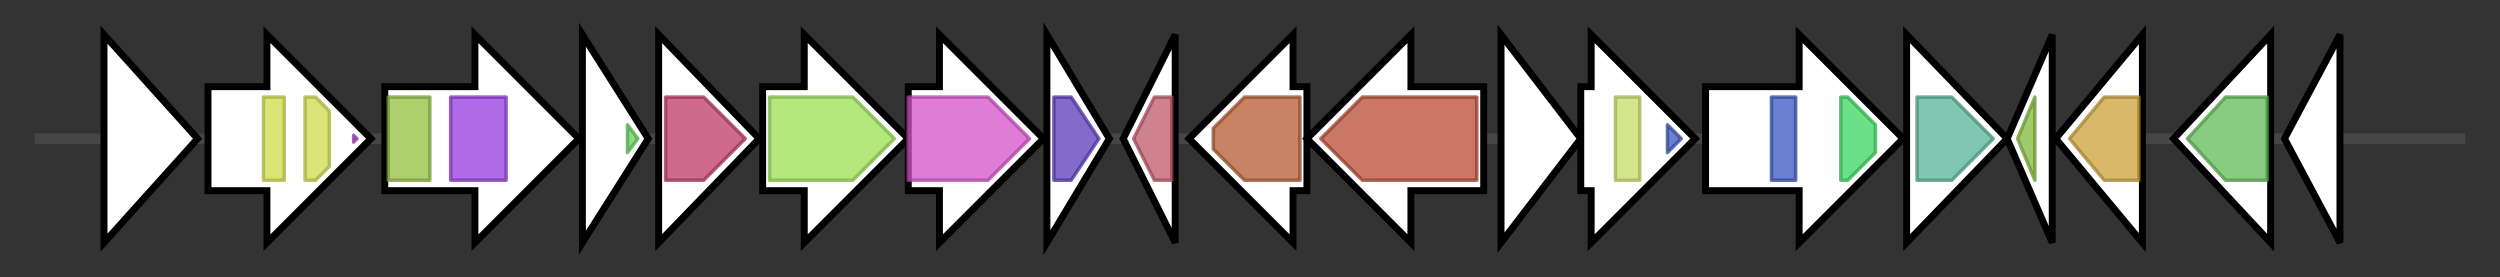 <svg version="1.1" baseProfile="full" xmlns="http://www.w3.org/2000/svg" width="721.167" height="80">
	<rect width="100%" height="100%" fill="#333333" stroke="none"/>
	<g>
		<line x1="10" y1="40.0" x2="711.167" y2="40.0" style="stroke:rgb(70,70,70); stroke-width:3 "/>
		<g>
			<title> (BMJDCPAI_00094)
hypothetical protein</title>
			<polygon class=" (BMJDCPAI_00094)
hypothetical protein" points="30,10 57,40 30,70" fill="rgb(255,255,255)" fill-opacity="1.0" stroke="rgb(0,0,0)" stroke-width="2"  />
		</g>
		<g>
			<title> (BMJDCPAI_00095)
hypothetical protein</title>
			<polygon class=" (BMJDCPAI_00095)
hypothetical protein" points="60,25 77,25 77,10 107,40 77,70 77,55 60,55" fill="rgb(255,255,255)" fill-opacity="1.0" stroke="rgb(0,0,0)" stroke-width="2"  />
			<g>
				<title>PAS_8 (PF13188)
"PAS domain"</title>
				<rect class="PF13188" x="76" y="28" stroke-linejoin="round" width="6" height="24" fill="rgb(206,218,73)" stroke="rgb(164,174,58)" stroke-width="1" opacity="0.75" />
			</g>
			<g>
				<title>PAS_8 (PF13188)
"PAS domain"</title>
				<polygon class="PF13188" points="88,28 91,28 95,32 95,48 91,52 88,52" stroke-linejoin="round" width="7" height="24" fill="rgb(206,218,73)" stroke="rgb(164,174,58)" stroke-width="1" opacity="0.75" />
			</g>
			<g>
				<title>HTH_8 (PF02954)
"Bacterial regulatory protein, Fis family"</title>
				<polygon class="PF02954" points="102,39 103,40 102,41" stroke-linejoin="round" width="3" height="24" fill="rgb(168,63,200)" stroke="rgb(134,50,160)" stroke-width="1" opacity="0.75" />
			</g>
		</g>
		<g>
			<title>bchE (BMJDCPAI_00096)
Anaerobic magnesium-protoporphyrin IX monomethyl ester cyclase</title>
			<polygon class="bchE (BMJDCPAI_00096)
Anaerobic magnesium-protoporphyrin IX monomethyl ester cyclase" points="111,25 137,25 137,10 167,40 137,70 137,55 111,55" fill="rgb(255,255,255)" fill-opacity="1.0" stroke="rgb(0,0,0)" stroke-width="2"  />
			<g>
				<title>B12-binding (PF02310)
"B12 binding domain"</title>
				<rect class="PF02310" x="112" y="28" stroke-linejoin="round" width="12" height="24" fill="rgb(145,190,60)" stroke="rgb(115,152,48)" stroke-width="1" opacity="0.75" />
			</g>
			<g>
				<title>Radical_SAM (PF04055)
"Radical SAM superfamily"</title>
				<rect class="PF04055" x="130" y="28" stroke-linejoin="round" width="16" height="24" fill="rgb(149,56,222)" stroke="rgb(119,44,177)" stroke-width="1" opacity="0.75" />
			</g>
		</g>
		<g>
			<title> (BMJDCPAI_00097)
hypothetical protein</title>
			<polygon class=" (BMJDCPAI_00097)
hypothetical protein" points="168,10 187,40 168,70" fill="rgb(255,255,255)" fill-opacity="1.0" stroke="rgb(0,0,0)" stroke-width="2"  />
			<g>
				<title>V4R (PF02830)
"V4R domain"</title>
				<polygon class="PF02830" points="181,36 184,40 181,44" stroke-linejoin="round" width="5" height="24" fill="rgb(99,206,89)" stroke="rgb(79,164,71)" stroke-width="1" opacity="0.75" />
			</g>
		</g>
		<g>
			<title>menA (BMJDCPAI_00098)
1,4-dihydroxy-2-naphthoate octaprenyltransferase</title>
			<polygon class="menA (BMJDCPAI_00098)
1,4-dihydroxy-2-naphthoate octaprenyltransferase" points="190,10 219,40 190,70" fill="rgb(255,255,255)" fill-opacity="1.0" stroke="rgb(0,0,0)" stroke-width="2"  />
			<g>
				<title>UbiA (PF01040)
"UbiA prenyltransferase family"</title>
				<polygon class="PF01040" points="192,28 203,28 215,40 203,52 192,52" stroke-linejoin="round" width="25" height="24" fill="rgb(189,57,100)" stroke="rgb(151,45,80)" stroke-width="1" opacity="0.75" />
			</g>
		</g>
		<g>
			<title>pucC_2 (BMJDCPAI_00099)
Protein PucC</title>
			<polygon class="pucC_2 (BMJDCPAI_00099)
Protein PucC" points="220,25 232,25 232,10 262,40 232,70 232,55 220,55" fill="rgb(255,255,255)" fill-opacity="1.0" stroke="rgb(0,0,0)" stroke-width="2"  />
			<g>
				<title>PUCC (PF03209)
"PUCC protein"</title>
				<polygon class="PF03209" points="222,28 246,28 258,40 246,52 222,52" stroke-linejoin="round" width="38" height="24" fill="rgb(153,224,80)" stroke="rgb(122,179,64)" stroke-width="1" opacity="0.75" />
			</g>
		</g>
		<g>
			<title> (BMJDCPAI_00100)
hypothetical protein</title>
			<polygon class=" (BMJDCPAI_00100)
hypothetical protein" points="262,25 271,25 271,10 301,40 271,70 271,55 262,55" fill="rgb(255,255,255)" fill-opacity="1.0" stroke="rgb(0,0,0)" stroke-width="2"  />
			<g>
				<title>Lycopene_cycl (PF05834)
"Lycopene cyclase protein"</title>
				<polygon class="PF05834" points="262,28 285,28 297,40 297,40 285,52 262,52" stroke-linejoin="round" width="35" height="24" fill="rgb(212,80,200)" stroke="rgb(169,64,160)" stroke-width="1" opacity="0.75" />
			</g>
		</g>
		<g>
			<title>idi (BMJDCPAI_00101)
Isopentenyl-diphosphate Delta-isomerase</title>
			<polygon class="idi (BMJDCPAI_00101)
Isopentenyl-diphosphate Delta-isomerase" points="302,10 320,40 302,70" fill="rgb(255,255,255)" fill-opacity="1.0" stroke="rgb(0,0,0)" stroke-width="2"  />
			<g>
				<title>NUDIX (PF00293)
"NUDIX domain"</title>
				<polygon class="PF00293" points="304,28 309,28 317,40 317,40 309,52 304,52" stroke-linejoin="round" width="13" height="24" fill="rgb(92,56,187)" stroke="rgb(73,44,149)" stroke-width="1" opacity="0.75" />
			</g>
		</g>
		<g>
			<title>tspO (BMJDCPAI_00102)
Tryptophan-rich sensory protein</title>
			<polygon class="tspO (BMJDCPAI_00102)
Tryptophan-rich sensory protein" points="324,40 339,10 339,70" fill="rgb(255,255,255)" fill-opacity="1.0" stroke="rgb(0,0,0)" stroke-width="2"  />
			<g>
				<title>TspO_MBR (PF03073)
"TspO/MBR family"</title>
				<polygon class="PF03073" points="327,40 333,28 338,28 338,52 333,52" stroke-linejoin="round" width="14" height="24" fill="rgb(191,88,103)" stroke="rgb(152,70,82)" stroke-width="1" opacity="0.75" />
			</g>
		</g>
		<g>
			<title> (BMJDCPAI_00103)
hypothetical protein</title>
			<polygon class=" (BMJDCPAI_00103)
hypothetical protein" points="377,25 373,25 373,10 343,40 373,70 373,55 377,55" fill="rgb(255,255,255)" fill-opacity="1.0" stroke="rgb(0,0,0)" stroke-width="2"  />
			<g>
				<title>SQS_PSY (PF00494)
"Squalene/phytoene synthase"</title>
				<polygon class="PF00494" points="350,37 359,28 375,28 375,52 359,52 350,43" stroke-linejoin="round" width="25" height="24" fill="rgb(178,91,49)" stroke="rgb(142,72,39)" stroke-width="1" opacity="0.75" />
			</g>
		</g>
		<g>
			<title>crtI (BMJDCPAI_00104)
Phytoene desaturase (neurosporene-forming)</title>
			<polygon class="crtI (BMJDCPAI_00104)
Phytoene desaturase (neurosporene-forming)" points="428,25 407,25 407,10 377,40 407,70 407,55 428,55" fill="rgb(255,255,255)" fill-opacity="1.0" stroke="rgb(0,0,0)" stroke-width="2"  />
			<g>
				<title>Amino_oxidase (PF01593)
"Flavin containing amine oxidoreductase"</title>
				<polygon class="PF01593" points="381,40 393,28 426,28 426,52 393,52" stroke-linejoin="round" width="47" height="24" fill="rgb(184,74,52)" stroke="rgb(147,59,41)" stroke-width="1" opacity="0.75" />
			</g>
		</g>
		<g>
			<title>crtA (BMJDCPAI_00105)
Spheroidene monooxygenase</title>
			<polygon class="crtA (BMJDCPAI_00105)
Spheroidene monooxygenase" points="433,10 456,40 433,70" fill="rgb(255,255,255)" fill-opacity="1.0" stroke="rgb(0,0,0)" stroke-width="2"  />
		</g>
		<g>
			<title>bchI (BMJDCPAI_00106)
Magnesium-chelatase 38 kDa subunit</title>
			<polygon class="bchI (BMJDCPAI_00106)
Magnesium-chelatase 38 kDa subunit" points="456,25 459,25 459,10 489,40 459,70 459,55 456,55" fill="rgb(255,255,255)" fill-opacity="1.0" stroke="rgb(0,0,0)" stroke-width="2"  />
			<g>
				<title>Mg_chelatase (PF01078)
"Magnesium chelatase, subunit ChlI"</title>
				<rect class="PF01078" x="466" y="28" stroke-linejoin="round" width="7" height="24" fill="rgb(199,220,103)" stroke="rgb(159,176,82)" stroke-width="1" opacity="0.75" />
			</g>
			<g>
				<title>AAA_lid_2 (PF17863)
"AAA lid domain"</title>
				<polygon class="PF17863" points="481,36 485,40 481,44" stroke-linejoin="round" width="7" height="24" fill="rgb(58,87,190)" stroke="rgb(46,69,152)" stroke-width="1" opacity="0.75" />
			</g>
		</g>
		<g>
			<title>bchD (BMJDCPAI_00107)
Magnesium-chelatase 60 kDa subunit</title>
			<polygon class="bchD (BMJDCPAI_00107)
Magnesium-chelatase 60 kDa subunit" points="492,25 519,25 519,10 549,40 519,70 519,55 492,55" fill="rgb(255,255,255)" fill-opacity="1.0" stroke="rgb(0,0,0)" stroke-width="2"  />
			<g>
				<title>AAA_lid_2 (PF17863)
"AAA lid domain"</title>
				<rect class="PF17863" x="511" y="28" stroke-linejoin="round" width="7" height="24" fill="rgb(58,87,190)" stroke="rgb(46,69,152)" stroke-width="1" opacity="0.75" />
			</g>
			<g>
				<title>VWA_2 (PF13519)
"von Willebrand factor type A domain"</title>
				<polygon class="PF13519" points="531,28 533,28 541,36 541,44 533,52 531,52" stroke-linejoin="round" width="10" height="24" fill="rgb(58,213,93)" stroke="rgb(46,170,74)" stroke-width="1" opacity="0.75" />
			</g>
		</g>
		<g>
			<title>dhmA (BMJDCPAI_00108)
Haloalkane dehalogenase</title>
			<polygon class="dhmA (BMJDCPAI_00108)
Haloalkane dehalogenase" points="550,10 579,40 550,70" fill="rgb(255,255,255)" fill-opacity="1.0" stroke="rgb(0,0,0)" stroke-width="2"  />
			<g>
				<title>Abhydrolase_1 (PF00561)
"alpha/beta hydrolase fold"</title>
				<polygon class="PF00561" points="553,28 563,28 575,40 563,52 553,52" stroke-linejoin="round" width="23" height="24" fill="rgb(86,180,151)" stroke="rgb(68,144,120)" stroke-width="1" opacity="0.75" />
			</g>
		</g>
		<g>
			<title> (BMJDCPAI_00109)
hypothetical protein</title>
			<polygon class=" (BMJDCPAI_00109)
hypothetical protein" points="579,40 592,10 592,70" fill="rgb(255,255,255)" fill-opacity="1.0" stroke="rgb(0,0,0)" stroke-width="2"  />
			<g>
				<title>Cytochrom_C (PF00034)
"Cytochrome c"</title>
				<polygon class="PF00034" points="582,40 587,28 587,28 587,52 587,52" stroke-linejoin="round" width="8" height="24" fill="rgb(130,184,61)" stroke="rgb(104,147,48)" stroke-width="1" opacity="0.75" />
			</g>
		</g>
		<g>
			<title>puuD (BMJDCPAI_00110)
Gamma-glutamyl-gamma-aminobutyrate hydrolase PuuD</title>
			<polygon class="puuD (BMJDCPAI_00110)
Gamma-glutamyl-gamma-aminobutyrate hydrolase PuuD" points="593,40 618,10 618,70" fill="rgb(255,255,255)" fill-opacity="1.0" stroke="rgb(0,0,0)" stroke-width="2"  />
			<g>
				<title>Peptidase_C26 (PF07722)
"Peptidase C26"</title>
				<polygon class="PF07722" points="597,40 607,28 617,28 617,52 607,52" stroke-linejoin="round" width="21" height="24" fill="rgb(203,162,57)" stroke="rgb(162,129,45)" stroke-width="1" opacity="0.75" />
			</g>
		</g>
		<g>
			<title>ymdB (BMJDCPAI_00111)
2',3'-cyclic-nucleotide 2'-phosphodiesterase</title>
			<polygon class="ymdB (BMJDCPAI_00111)
2',3'-cyclic-nucleotide 2'-phosphodiesterase" points="627,40 655,10 655,70" fill="rgb(255,255,255)" fill-opacity="1.0" stroke="rgb(0,0,0)" stroke-width="2"  />
			<g>
				<title>YmdB (PF13277)
"YmdB-like protein"</title>
				<polygon class="PF13277" points="631,40 642,28 654,28 654,52 642,52" stroke-linejoin="round" width="25" height="24" fill="rgb(95,186,86)" stroke="rgb(76,148,68)" stroke-width="1" opacity="0.75" />
			</g>
		</g>
		<g>
			<title> (BMJDCPAI_00112)
hypothetical protein</title>
			<polygon class=" (BMJDCPAI_00112)
hypothetical protein" points="659,40 675,10 675,70" fill="rgb(255,255,255)" fill-opacity="1.0" stroke="rgb(0,0,0)" stroke-width="2"  />
		</g>
	</g>
</svg>
